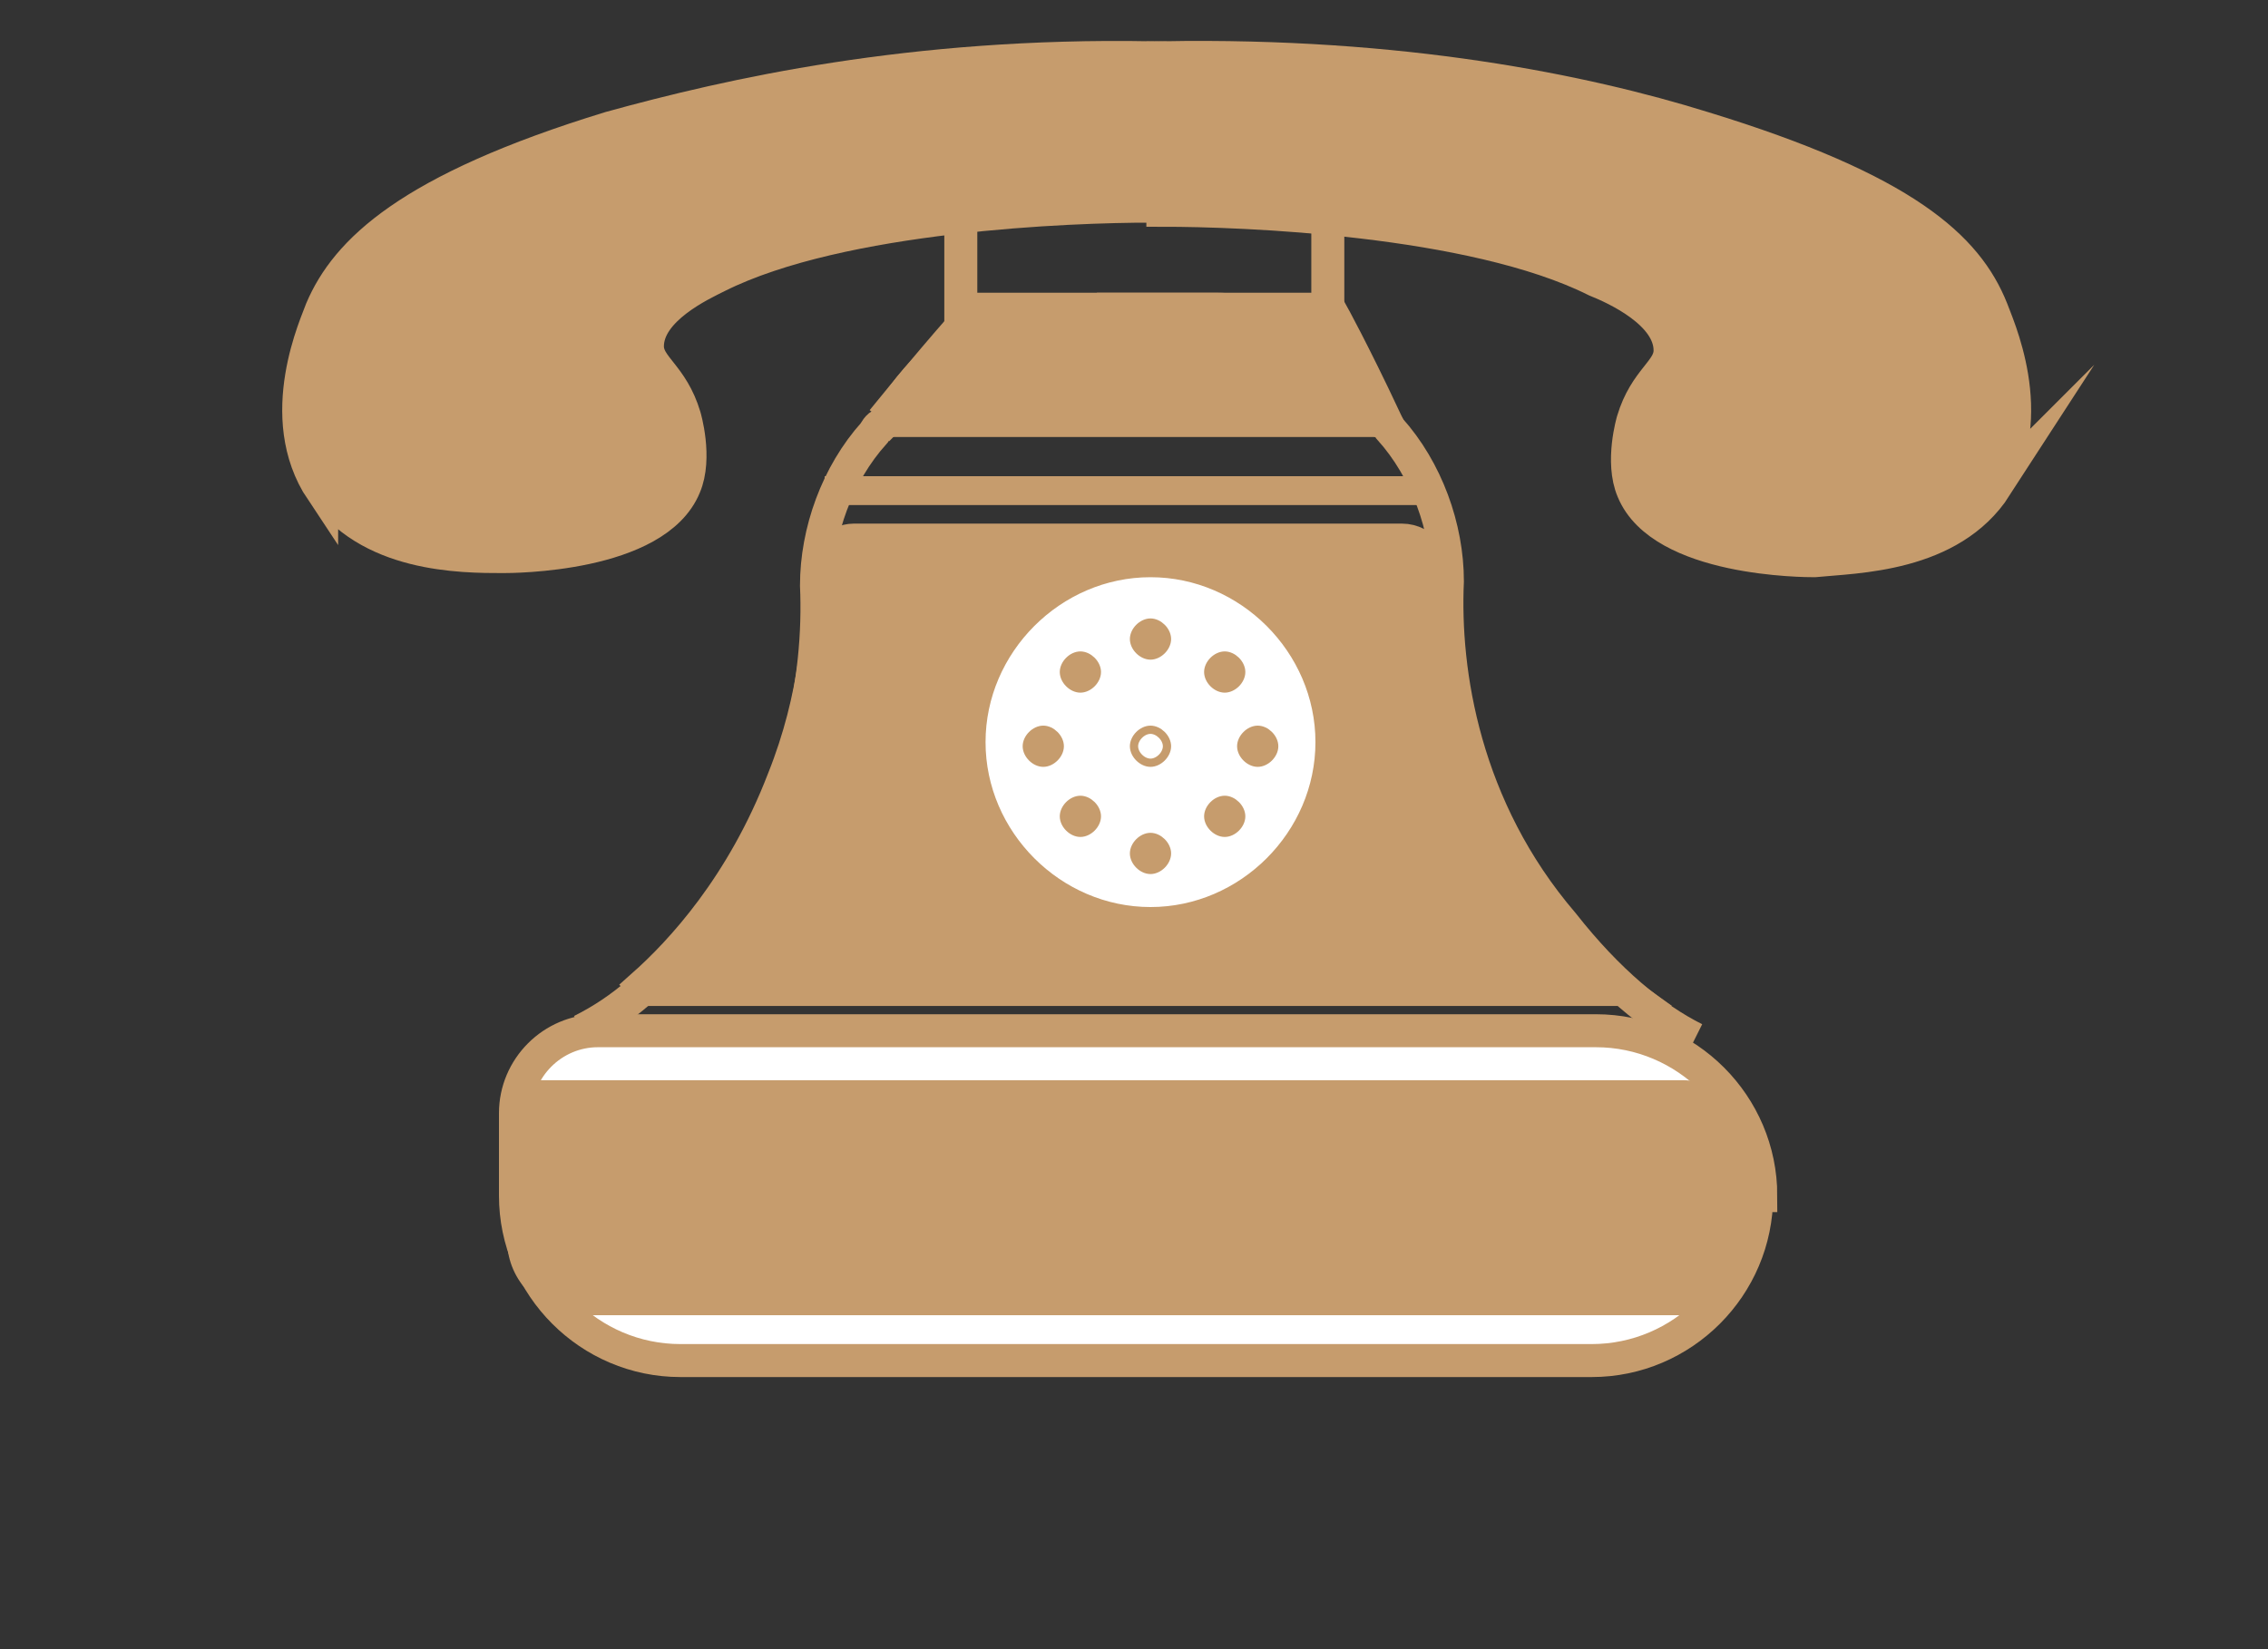 <?xml version="1.0" encoding="UTF-8"?>
<svg id="Layer_1" data-name="Layer 1" xmlns="http://www.w3.org/2000/svg" version="1.1" viewBox="0 0 55 40">
  <rect x="0" y="0" width="55" height="40" fill="#333333" stroke="none"/>
  <defs>
    <style>
      .cls-1, .cls-2 {
        stroke-width: .2px;
      }

      .cls-1, .cls-2, .cls-3, .cls-4, .cls-5, .cls-6, .cls-7 {
        stroke: #c69c6d;
        stroke-miterlimit: 10;
      }

      .cls-1, .cls-4, .cls-5 {
        fill: #c69c6d;
      }

      .cls-2, .cls-6, .cls-7 {
        fill: none;
      }

      .cls-3 {
        fill: #fff;
      }

      .cls-3, .cls-5, .cls-7 {
        stroke-width: .8px;
      }

      .cls-4 {
        stroke-width: .6px;
      }

      .cls-6 {
        stroke-width: .7px;
      }
    </style>
  </defs>
  <path class="cls-3" d="M42.6,29c0,2.2-1.8,4-4,4h-22.1c-2.2,0-4-1.8-4-4v-2c0-1.1.9-2,2-2h24.2c2.2,0,4,1.8,4,4h0Z"/>
  <path class="cls-4" d="M42.3,30.1c0,.8-.7,1.5-1.5,1.5H14.1c-.8,0-1.5-.7-1.5-1.5v-3.6s0,0,0,0h28.2c.8,0,1.5.7,1.5,1.5v2.1Z"/>
  <path class="cls-7" d="M14.1,25c1-.5,1.8-1.2,2.9-2.5,2.4-2.8,2.9-6.1,2.8-8.3,0-1.3.5-2.7,1.4-3.7,0,0,.1-.2.2-.2.2-.2.4-.4.5-.7.8-1.1,2.1-2,3.5-2h2.9"/>
  <path class="cls-7" d="M41.1,25.2c-1-.5-2.1-1.4-3.2-2.8-2.4-2.8-2.9-6.1-2.8-8.3,0-1.3-.5-2.7-1.4-3.7,0,0-.1-.2-.2-.2-.2-.2-.4-.4-.5-.7-.8-1.1-2.1-2-3.5-2h-2.9"/>
  <path class="cls-5" d="M15.7,24h23.6c-.7-.5-2.9-2.4-3.8-5.9-.4-1.6-.6-3-.6-4,0-.5-.4-1-.9-1h-13.3c-.4,0-.8.4-.8.8,0,1.2-.1,3-.9,5-1,2.6-2.5,4.2-3.4,5Z"/>
  <path class="cls-3" d="M27.9,22.4c2.4,0,4.4-2,4.4-4.4s-2-4.4-4.4-4.4-4.4,2-4.4,4.4,2,4.4,4.4,4.4Z"/>
  <path class="cls-1" d="M27.9,15.9c.2,0,.4-.2.4-.4s-.2-.4-.4-.4-.4.2-.4.4.2.4.4.4Z"/>
  <path class="cls-1" d="M29.7,16.7c.2,0,.4-.2.4-.4s-.2-.4-.4-.4-.4.2-.4.4.2.4.4.4Z"/>
  <path class="cls-1" d="M30.5,18.5c.2,0,.4-.2.4-.4s-.2-.4-.4-.4-.4.2-.4.4.2.4.4.4Z"/>
  <path class="cls-1" d="M29.7,20.2c.2,0,.4-.2.4-.4s-.2-.4-.4-.4-.4.2-.4.4.2.4.4.4Z"/>
  <path class="cls-1" d="M27.9,21.1c.2,0,.4-.2.4-.4s-.2-.4-.4-.4-.4.2-.4.4.2.4.4.4Z"/>
  <path class="cls-1" d="M26.2,20.2c.2,0,.4-.2.4-.4s-.2-.4-.4-.4-.4.2-.4.4.2.4.4.4Z"/>
  <path class="cls-1" d="M25.3,18.5c.2,0,.4-.2.4-.4s-.2-.4-.4-.4-.4.2-.4.4.2.4.4.4Z"/>
  <path class="cls-1" d="M26.2,16.7c.2,0,.4-.2.4-.4s-.2-.4-.4-.4-.4.2-.4.4.2.4.4.4Z"/>
  <path class="cls-2" d="M27.9,18.5c.2,0,.4-.2.4-.4s-.2-.4-.4-.4-.4.2-.4.4.2.4.4.4Z"/>
  <path class="cls-7" d="M32.2,4.7h-8.9v2.8h8.9v-2.8Z"/>
  <path class="cls-5" d="M7.8,11.8c1.1,1.7,3.4,1.7,4.4,1.7.2,0,3.7,0,4.4-1.7.3-.7,0-1.7,0-1.7-.3-1-.9-1.2-.9-1.7,0-.9,1.3-1.5,1.7-1.7,3-1.5,8.6-1.7,10.5-1.7V1.4c-5.8-.1-10.2.9-13.1,1.7-4.9,1.5-6.4,3-7,4.4-.1.3-1.2,2.6,0,4.4Z"/>
  <path class="cls-5" d="M48.4,11.8c-1.1,1.7-3.4,1.7-4.4,1.8-.2,0-3.7,0-4.4-1.7-.3-.7,0-1.7,0-1.7.3-1,.9-1.2.9-1.7,0-.9-1.3-1.5-1.8-1.7-3-1.5-8.6-1.7-10.5-1.7V1.4c5.8-.1,10.2.8,13.1,1.7,4.9,1.5,6.4,2.9,7,4.4.1.3,1.2,2.6,0,4.4h0Z"/>
  <path class="cls-6" d="M20,11.9h14.8"/>
  <path class="cls-5" d="M21.4,10.2h12.2c-.8-1.7-1.3-2.6-1.3-2.6h-8.7s-.9,1-2.2,2.6Z"/>
</svg>